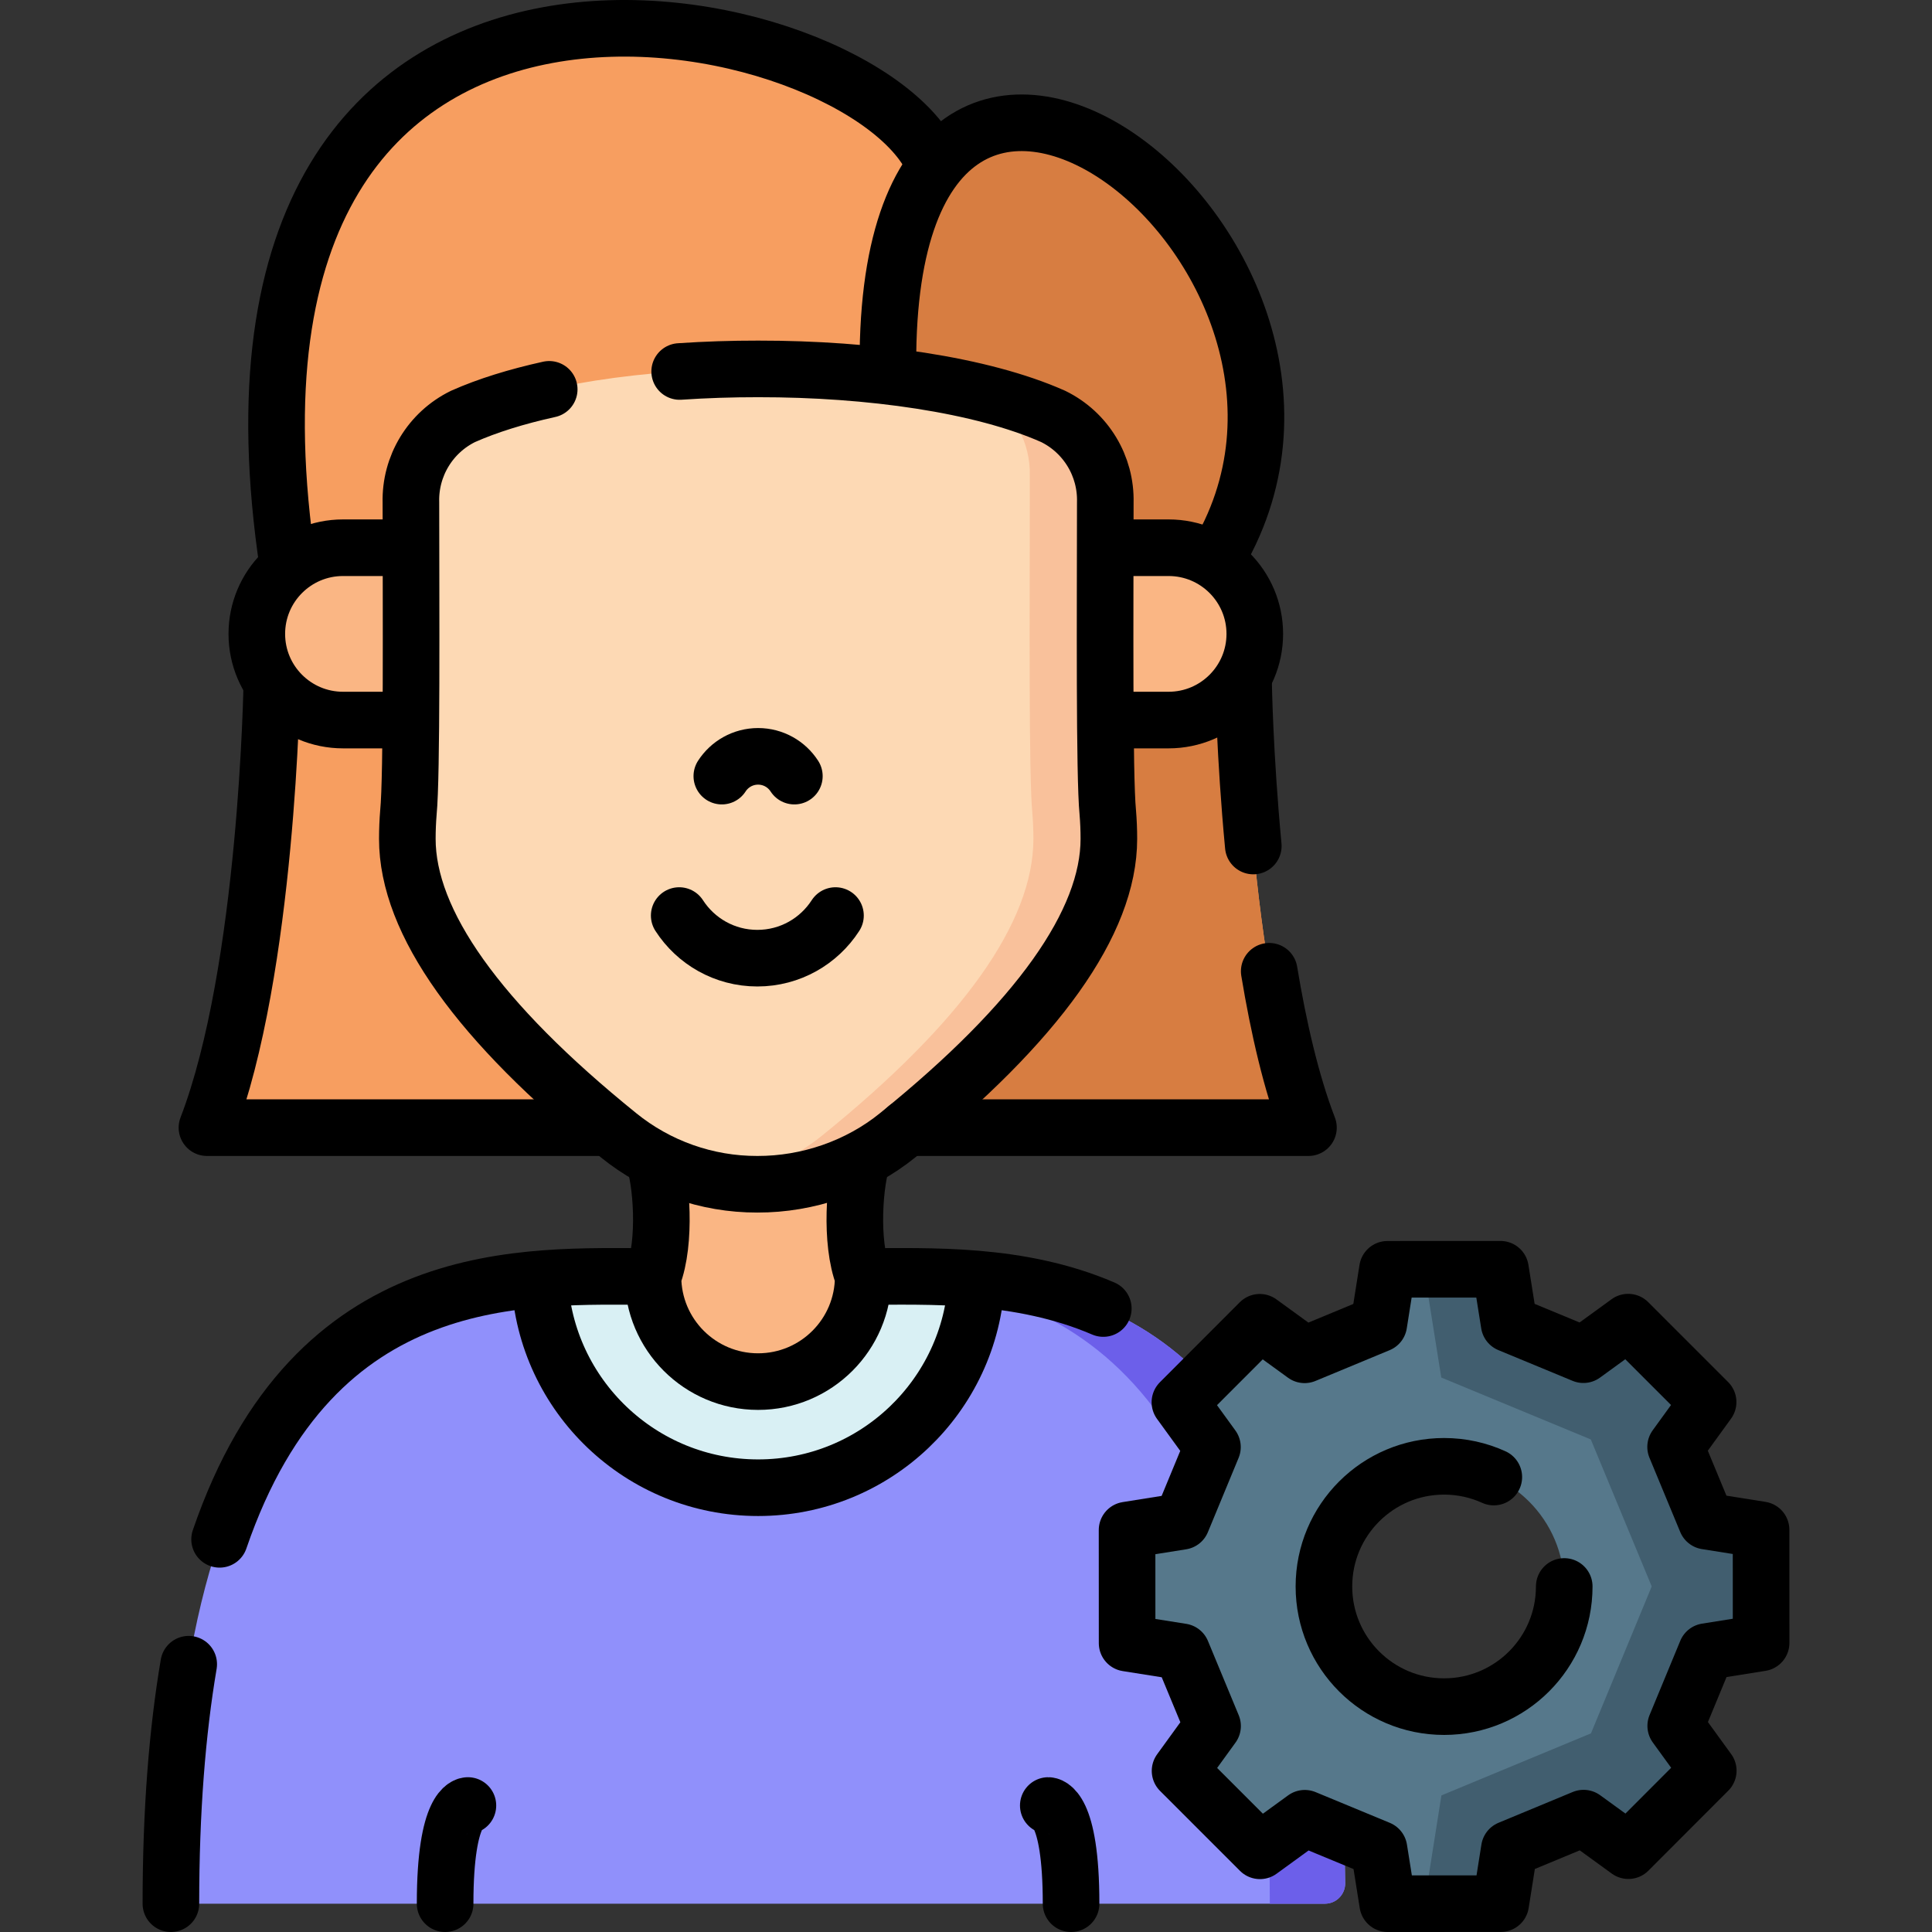 <svg id="Layer_1" enable-background="new 0 0 512 512" height="512" viewBox="0 0 512 512" width="512" xmlns="http://www.w3.org/2000/svg"><rect x="0" y="0" width="512" height="512" fill="#333333" stroke="none"/><g><g><path d="m247.852 44.139c-16.805-44.047-200.409-84.173-171.478 106.227h171.478z" fill="#f79e60"/><path d="m321.889 148.683c50.32-81.435-89.183-187.645-86.547-48.978v45.446z" fill="#d77d41"/><path d="m346.755 298.839h-291.91c16.06-41.73 17.19-117.98 17.19-117.98h257.53s1.13 76.25 17.19 117.98z" fill="#f79e60"/><path d="m346.755 298.839h-145.85v-117.98h128.66s1.13 76.25 17.19 117.98z" fill="#d77d41"/><g><path d="m351.119 504.499h-305.824c0-138.68 53.69-161.84 97.73-165.57 10.92-.92 21.25-.65 30.02-.65h55.72c8.7 0 18.94-.27 29.77.63 43.499 3.622 96.562 26.048 97.952 160.161.031 2.985-2.383 5.429-5.368 5.429z" fill="#9090fb"/><path d="m351.119 504.499h-14.604c0-138.94-53.9-161.92-97.98-165.59-4.8-.4-9.48-.57-13.95-.63h4.18c8.7 0 18.94-.27 29.77.63 43.499 3.622 96.562 26.048 97.952 160.161.031 2.985-2.383 5.429-5.368 5.429z" fill="#6c5fea"/></g><path d="m258.785 339.319c-1.54 30.6-26.86 54.94-57.88 54.94-31.01 0-56.33-24.33-57.88-54.92v-.41c10.92-.92 21.25-.65 30.02-.65h55.72c8.7 0 18.94-.27 29.77.63z" fill="#d9f0f4"/><g><g fill="#fab684"><path d="m309.691 145.141h-17.448l.11 45.691h17.337c12.616 0 22.844-10.228 22.844-22.846s-10.226-22.845-22.843-22.845z"/><path d="m68.061 167.986c0 12.617 10.228 22.846 22.844 22.846h17.337l.11-45.691h-17.447c-12.616 0-22.844 10.228-22.844 22.845z"/></g><path d="m228.764 306.654h-55.718c2.331 6.319 3.534 22.528 0 31.708 0 15.39 12.473 27.866 27.859 27.866s27.859-12.476 27.859-27.866c-3.535-9.181-2.331-25.389 0-31.708z" fill="#fab684"/><path d="m293.863 222.325c0 22.12-18.81 48.54-55.92 78.55-10.41 8.45-23.82 13.06-37.24 13.03-3.36.01-6.7-.28-9.97-.84-9.8-1.68-19.06-5.86-26.86-12.19-37.11-30.01-55.92-56.43-55.92-78.55 0-2.35.09-4.7.28-7.01.96-9.65.68-53.71.66-82.16v-.03c-.25-9.64 5.15-18.55 13.82-22.8 18.94-8.42 48.55-12.62 78.19-12.6 21.27-.01 42.52 2.14 59.83 6.48 6.81 1.7 13.02 3.74 18.37 6.12 8.66 4.25 14.06 13.16 13.81 22.8v.03c-.02 28.45-.29 72.51.66 82.16.19 2.31.29 4.66.29 7.01z" fill="#fdd9b4"/><path d="m293.863 222.325c0 22.12-18.81 48.54-55.92 78.55-10.41 8.45-23.82 13.06-37.24 13.03-3.36.01-6.7-.28-9.97-.84 9.92-1.68 19.4-5.86 27.21-12.19 37.11-30.01 55.92-56.43 55.92-78.55 0-2.35-.1-4.7-.29-7.01-.95-9.65-.68-53.71-.66-82.16v-7.03c.23-9.02-4.48-17.4-12.18-21.92 6.81 1.7 13.02 3.74 18.37 6.12 8.66 4.25 14.06 13.16 13.81 22.8v.03c-.02 28.45-.29 72.51.66 82.16.19 2.31.29 4.66.29 7.01z" fill="#f9c19b"/></g></g><path d="m452.221 437.69 14.49-2.31-.01-29.96-14.5-2.3-8.15-19.67 8.62-11.89-21.18-21.18-11.87 8.63-19.68-8.15-2.3-14.5-20.26.01-9.69.01-2.29 14.5-19.67 8.16-11.88-8.62-21.16 21.19 8.62 11.88-8.14 19.68-14.49 2.31.01 29.97 14.5 2.29 8.15 19.68-8.62 11.89 21.19 21.18 11.86-8.63 19.68 8.14 2.3 14.5h9.7l20.25-.01 2.3-14.51 19.66-8.15 11.88 8.62 21.16-21.2-8.62-11.87zm-101.37-17.26c0-17.58 14.26-31.84 31.85-31.84 17.58 0 31.84 14.26 31.84 31.84 0 17.59-14.26 31.84-31.84 31.84-17.59 0-31.85-14.25-31.85-31.84z" fill="#56788b"/><path d="m444.081 457.38 8.62 11.87-21.16 21.2-11.88-8.62-19.66 8.15-2.3 14.51-20.25.01 4.54-28.7 39.63-16.44 16.1-38.94-16.14-38.95-39.63-16.41-4.57-28.69 20.26-.01 2.3 14.5 19.68 8.15 11.87-8.63 21.18 21.18-8.62 11.89 8.15 19.67 14.5 2.3.01 29.96-14.49 2.31z" fill="#415e6f"/></g><g fill="none" stroke="#000" stroke-linejoin="round" stroke-miterlimit="10" stroke-width="15"><g><path d="m228.762 306.591c-2.331 6.316-3.534 22.517 0 31.694 0 15.383-12.473 27.853-27.859 27.853s-27.859-12.47-27.859-27.853c3.534-9.177 2.331-25.378 0-31.694"/><path id="Shape_9_" d="m145.548 103.179c-8.584 1.895-16.342 4.288-22.842 7.176-8.666 4.244-14.062 13.149-13.811 22.792v.028c.019 28.431.292 72.474-.66 82.119-.192 2.313-.288 4.661-.288 7.008 0 22.107 18.81 48.517 55.923 78.515 10.405 8.448 23.414 13.057 36.834 13.022 13.419.035 26.828-4.573 37.233-13.022 37.113-29.997 55.923-56.407 55.923-78.515 0-2.348-.096-4.696-.288-7.008-.952-9.644-.68-53.688-.66-82.119v-.028c.251-9.643-5.145-18.548-13.811-22.792-18.94-8.417-48.559-12.62-78.196-12.591-6.976-.007-13.95.221-20.785.683" stroke-linecap="round"/><path d="m292.352 190.823h17.337c12.616 0 22.844-10.224 22.844-22.835s-10.228-22.835-22.844-22.835h-17.448"/><path d="m108.241 190.823h-17.338c-12.616 0-22.844-10.224-22.844-22.835s10.228-22.835 22.844-22.835h17.448"/><path d="m191.29 205.679c2.037-3.153 5.579-5.24 9.613-5.24s7.576 2.087 9.613 5.24" stroke-linecap="round"/><path d="m258.783 339.318c-1.539 30.602-26.865 54.941-57.88 54.941-31.007 0-56.327-24.326-57.879-54.915"/><path d="m72.038 180.863s-1.137 76.245-17.195 117.976h107.027"/><path d="m336.356 257.396c2.47 14.907 5.831 29.572 10.399 41.443h-106.392" stroke-linecap="round"/><path d="m329.56 180.863s.284 19.061 2.576 43.339" stroke-linecap="round"/><path d="m247.85 44.141c-16.805-44.048-200.409-84.174-171.478 106.226"/><g stroke-linecap="round"><path d="m50.01 441.033c-3.03 17.874-4.721 38.851-4.721 63.467"/><path d="m173.044 338.285c-33.462 0-89.652-3.945-114.849 69.651"/><path d="m228.762 338.285c17.542 0 41.331-1.084 63.626 8.488"/></g><path d="m321.888 148.685c50.32-81.435-89.183-187.645-86.547-48.978"/><path d="m124 478.479s-6.038-.109-6.038 26.021" stroke-linecap="round"/><path d="m277.807 478.479s6.038-.109 6.038 26.021" stroke-linecap="round"/></g><g stroke-linecap="round"><path d="m452.669 371.559-8.617 11.887 8.153 19.674 14.495 2.298.012 29.965-14.488 2.308-8.141 19.685 8.622 11.877-21.167 21.195-11.879-8.622-19.661 8.158-2.297 14.504-29.946.012-2.307-14.497-19.673-8.146-11.869 8.628-21.181-21.18 8.617-11.887-8.153-19.674-14.495-2.298-.012-29.965 14.488-2.308 8.141-19.685-8.622-11.877 21.167-21.195 11.879 8.622 19.661-8.158 2.295-14.504 29.946-.012 2.307 14.497 19.673 8.146 11.869-8.628z"/><path d="m414.539 420.432c0 17.586-14.257 31.843-31.843 31.843s-31.843-14.257-31.843-31.843 14.257-31.843 31.843-31.843c4.7 0 9.163 1.018 13.179 2.847"/><path d="m221.411 242.632c-4.387 6.795-12.019 11.293-20.708 11.293s-16.32-4.498-20.707-11.293"/></g></g></svg>